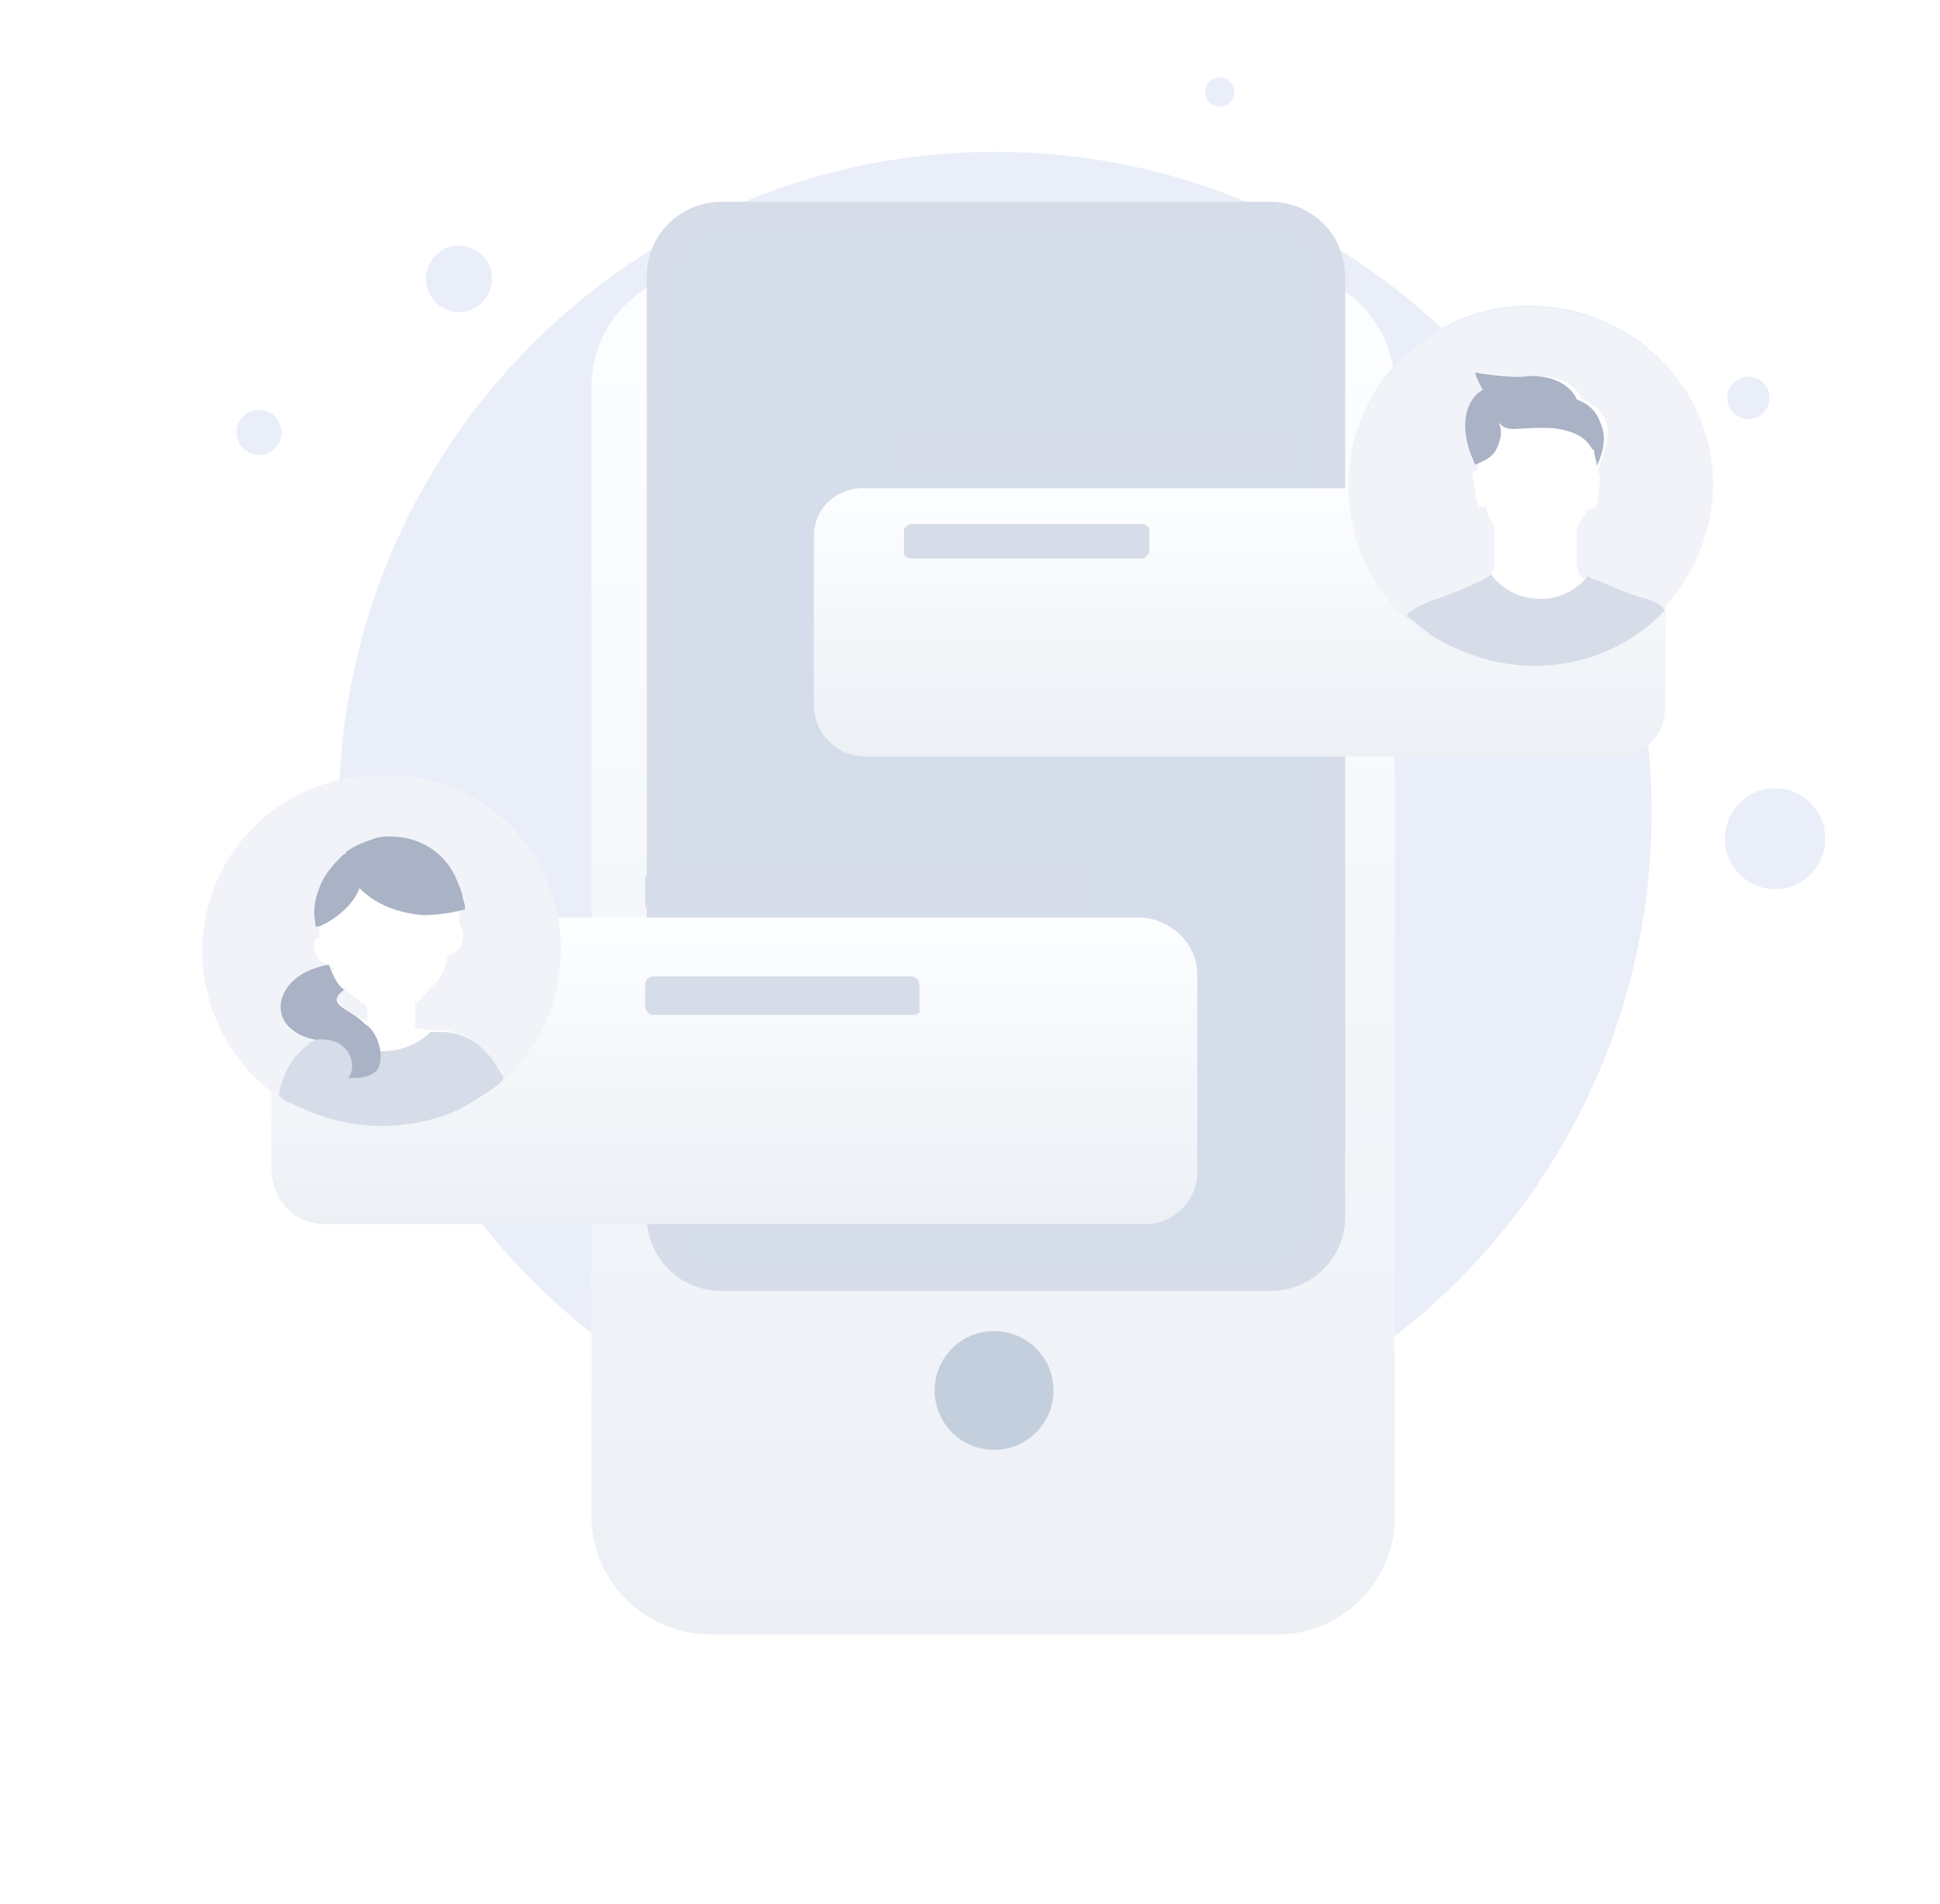 <svg width="163" height="160" viewBox="0 0 163 160" fill="none" xmlns="http://www.w3.org/2000/svg">
<path d="M83.617 123.754C114.076 123.754 138.768 98.906 138.768 68.256C138.768 37.605 114.076 12.758 83.617 12.758C53.158 12.758 28.466 37.605 28.466 68.256C28.466 98.906 53.158 123.754 83.617 123.754Z" fill="#EAEEF9"/>
<path d="M151.989 73.612C153.708 72.031 153.828 69.347 152.257 67.617C150.686 65.887 148.019 65.766 146.3 67.347C144.581 68.928 144.461 71.612 146.032 73.342C147.603 75.072 150.27 75.193 151.989 73.612Z" fill="#EAEEF9"/>
<path d="M39.422 26.09C40.879 25.613 41.676 24.038 41.203 22.572C40.729 21.105 39.164 20.303 37.707 20.78C36.25 21.256 35.453 22.831 35.926 24.298C36.4 25.764 37.965 26.566 39.422 26.09Z" fill="#EAEEF9"/>
<path d="M22.348 38.145C23.339 37.821 23.881 36.75 23.559 35.753C23.237 34.756 22.172 34.21 21.182 34.534C20.191 34.858 19.649 35.929 19.971 36.926C20.293 37.923 21.357 38.469 22.348 38.145Z" fill="#EAEEF9"/>
<path d="M148.093 34.754C148.817 34.088 148.868 32.958 148.206 32.23C147.545 31.501 146.422 31.451 145.698 32.116C144.974 32.782 144.923 33.912 145.585 34.64C146.246 35.369 147.369 35.42 148.093 34.754Z" fill="#EAEEF9"/>
<path d="M103.301 8.643C103.799 8.185 103.834 7.408 103.379 6.907C102.924 6.406 102.151 6.371 101.653 6.829C101.156 7.287 101.121 8.064 101.576 8.565C102.031 9.066 102.803 9.101 103.301 8.643Z" fill="#EAEEF9"/>
<g filter="url(#filter0_d)">
<path d="M117.187 116.521C117.187 121.997 112.677 126.346 107.361 126.346H59.684C54.208 126.346 49.698 121.836 49.698 116.521V21.489C49.698 16.013 54.208 11.664 59.684 11.664H107.361C112.838 11.664 117.187 16.174 117.187 21.489V116.521Z" fill="url(#paint0_linear)"/>
</g>
<path d="M112.032 102.186C112.032 105.246 109.616 107.501 106.717 107.501H60.65C57.59 107.501 55.335 105.085 55.335 102.186V23.261C55.335 20.201 57.751 17.946 60.65 17.946H106.717C109.777 17.946 112.032 20.362 112.032 23.261V102.186Z" fill="#D5DDEA" stroke="#D6DCE8" stroke-width="1.978" stroke-miterlimit="10"/>
<path d="M83.522 121.837C86.28 121.837 88.516 119.601 88.516 116.843C88.516 114.086 86.28 111.85 83.522 111.85C80.765 111.85 78.529 114.086 78.529 116.843C78.529 119.601 80.765 121.837 83.522 121.837Z" fill="#C4CFDD"/>
<g filter="url(#filter1_d)">
<path d="M100.596 70.938V87.528C100.596 89.944 98.502 91.877 96.247 91.877H27.309C24.732 91.877 22.799 89.783 22.799 87.206V70.777C22.799 68.2 24.893 66.106 27.309 66.106H95.925C98.341 66.267 100.596 68.2 100.596 70.938Z" fill="url(#paint1_linear)"/>
</g>
<path d="M90.932 75.931C90.932 76.254 90.771 76.576 90.287 76.576H54.852C54.53 76.576 54.208 76.254 54.208 75.931V73.837C54.208 73.515 54.53 73.193 54.852 73.193H90.448C90.771 73.193 91.093 73.515 91.093 73.837V75.931H90.932Z" fill="#D6DCE8"/>
<path d="M76.596 85.273H54.852C54.53 85.273 54.208 84.951 54.208 84.629V82.696C54.208 82.374 54.53 82.052 54.852 82.052H76.596C76.918 82.052 77.241 82.374 77.241 82.696V84.79C77.402 85.112 77.08 85.273 76.596 85.273Z" fill="#D6DCE8"/>
<g filter="url(#filter2_d)">
<path d="M139.897 48.549C139.897 50.804 138.125 52.576 135.709 52.576H72.73C70.314 52.576 68.381 50.643 68.381 48.227V34.053C68.381 31.798 70.153 30.026 72.569 30.026H135.87C138.125 30.026 140.058 31.798 140.058 34.053L139.897 48.549Z" fill="url(#paint2_linear)"/>
</g>
<path d="M108.005 39.207H76.596C76.274 39.207 75.952 39.046 75.952 38.724V36.791C75.952 36.63 76.274 36.308 76.596 36.308H108.005C108.166 36.308 108.65 36.469 108.65 36.791V38.724C108.65 39.046 108.327 39.207 108.005 39.207Z" fill="#D6DCE8"/>
<path d="M95.925 46.938H76.596C76.274 46.938 75.952 46.777 75.952 46.455V44.522C75.952 44.361 76.274 44.039 76.596 44.039H95.925C96.086 44.039 96.569 44.2 96.569 44.522V46.455C96.408 46.616 96.247 46.938 95.925 46.938Z" fill="#D6DCE8"/>
<path d="M143.924 40.657C143.924 44.684 142.152 48.227 139.736 51.126C139.575 51.287 139.253 51.61 139.092 51.771C136.353 54.348 132.649 55.797 128.783 55.797C125.723 55.797 122.662 54.831 120.085 53.22C119.441 52.737 118.797 52.093 117.991 51.61C115.253 49.032 113.32 45.167 113.32 40.818C113.32 32.442 120.085 25.677 128.461 25.677C136.998 25.677 143.924 32.442 143.924 40.657Z" fill="#E9F0F8"/>
<path d="M143.924 40.657C143.924 45.166 141.991 49.032 138.931 51.931C136.192 54.509 132.488 55.958 128.622 55.958C125.562 55.958 122.501 54.992 119.924 53.381C115.897 50.804 113.32 46.133 113.32 40.979C113.32 32.603 120.085 25.838 128.461 25.838C136.998 25.838 143.924 32.442 143.924 40.657Z" fill="#F1F3F9"/>
<path d="M139.897 51.288C139.736 51.449 139.414 51.771 139.253 51.932C136.515 54.509 132.81 55.959 128.945 55.959C125.884 55.959 122.824 54.992 120.247 53.381C119.602 52.898 118.958 52.254 118.153 51.771C118.475 51.288 119.119 50.965 120.247 50.482L120.73 50.321C121.696 49.999 122.985 49.516 124.596 48.71C124.757 48.549 125.079 48.549 125.24 48.227C125.401 48.066 125.401 48.066 125.401 47.905C125.562 47.744 125.562 47.422 125.562 47.261V44.2C125.401 44.039 125.401 44.039 125.401 44.039C125.24 43.717 124.918 43.234 124.918 42.751L124.757 42.59C123.951 42.751 124.112 41.945 123.79 40.335C123.629 39.69 123.79 39.529 124.112 39.529L124.274 39.207C123.629 37.919 123.468 36.791 123.468 35.825C123.468 34.214 124.112 33.248 125.079 32.764C124.435 31.637 124.435 31.315 124.435 31.315C124.435 31.315 127.495 31.798 128.622 31.637C129.911 31.476 132.166 31.798 132.971 33.57C134.26 34.053 134.743 34.858 135.065 35.825C135.226 37.274 134.421 38.885 134.26 39.529V39.69C134.421 39.851 134.421 39.851 134.421 40.496C134.26 42.106 134.26 42.912 133.455 42.751L132.649 44.039C132.649 44.2 132.649 44.2 132.488 44.2C132.488 44.361 132.488 45.006 132.488 47.422C132.488 47.583 132.649 48.066 132.649 48.227C132.81 48.388 132.81 48.388 132.81 48.388C132.971 48.549 133.132 48.71 133.455 48.71C135.226 49.516 136.515 49.999 137.642 50.321C138.77 50.804 139.414 50.965 139.897 51.288Z" fill="white"/>
<path d="M139.897 51.288C139.736 51.449 139.414 51.771 139.253 51.932C136.515 54.509 132.81 55.959 128.945 55.959C125.884 55.959 122.824 54.992 120.247 53.381C119.602 52.898 118.958 52.254 118.153 51.771C118.475 51.288 119.119 50.965 120.247 50.482L120.73 50.321C121.696 49.999 122.985 49.516 124.596 48.71C124.757 48.549 125.079 48.549 125.24 48.227C126.206 49.516 127.656 50.321 129.428 50.321C131.2 50.321 132.488 49.516 133.455 48.388C133.616 48.549 133.777 48.71 134.099 48.71C135.871 49.516 137.159 49.999 138.287 50.321C139.414 50.643 139.575 50.965 139.897 51.288Z" fill="#D6DCE8"/>
<path d="M134.099 39.207C134.26 38.885 133.938 38.402 133.938 37.919C133.938 37.758 133.776 37.758 133.776 37.758C133.132 36.469 131.683 36.147 130.555 35.986C127.173 35.825 126.85 36.469 125.884 35.502C126.206 35.986 126.206 36.791 125.723 37.758C125.401 38.402 124.757 38.724 123.951 39.046C122.34 35.664 123.307 33.409 124.595 32.764C123.951 31.637 123.951 31.315 123.951 31.315C123.951 31.315 127.012 31.798 128.139 31.637C129.428 31.476 131.683 31.798 132.488 33.57C133.776 34.053 134.26 34.858 134.582 35.825C135.065 37.113 134.421 38.724 134.099 39.207Z" fill="#AAB2C5"/>
<path d="M47.12 79.797C47.12 84.146 45.349 88.012 42.288 90.75C41.483 91.555 40.516 92.038 39.55 92.683C37.456 93.971 34.718 94.616 31.98 94.616C29.241 94.616 26.664 93.971 24.409 92.844C23.926 92.683 23.765 92.361 23.443 92.2C19.577 89.622 17 84.951 17 79.958C17 71.582 23.765 65.14 31.98 65.14C40.516 64.817 47.12 71.582 47.12 79.797Z" fill="#F1F3F9"/>
<path d="M28.919 83.018C29.242 83.179 29.242 83.501 29.564 83.662C29.886 83.824 29.886 83.824 30.208 84.146C30.369 84.307 30.53 84.307 30.53 84.307C30.53 84.307 30.691 84.307 30.691 84.468L30.852 84.629V85.918C30.852 85.918 30.852 85.918 30.691 85.756C30.53 85.595 30.369 85.595 30.369 85.595C30.047 85.434 30.047 85.434 29.725 85.273C29.564 85.273 29.564 85.112 29.403 85.112C28.758 84.629 28.275 84.146 28.275 83.662C28.275 83.662 28.597 83.34 28.919 83.018ZM41.805 90.105C41.161 88.817 40.517 87.85 39.067 87.045C38.423 86.884 37.778 86.562 36.973 86.562C36.651 86.562 36.49 86.562 36.329 86.562C36.168 86.562 36.007 86.562 36.007 86.562C35.04 86.401 34.879 86.401 34.879 86.401V84.307C35.523 83.824 36.168 83.018 36.651 82.535C37.134 82.052 37.456 81.246 37.617 80.28C38.423 80.119 38.906 79.475 38.906 78.508C38.906 78.186 38.584 77.703 38.584 77.381C38.584 77.22 38.584 77.059 38.584 76.897C38.584 76.736 38.584 76.736 38.584 76.575C38.584 76.414 38.584 76.414 38.584 76.253C38.423 75.609 38.262 74.965 37.94 74.32C36.812 72.388 34.879 70.938 32.463 70.938C31.98 70.938 31.497 71.099 31.174 71.099C30.691 71.099 29.886 71.421 29.242 72.065C29.081 72.226 28.919 72.226 28.919 72.388L28.758 72.549C28.114 73.354 27.47 74.159 26.987 75.126C26.665 76.092 26.665 77.059 26.826 78.186C26.826 78.186 26.826 78.186 26.826 78.347V78.508C26.826 78.669 26.987 78.669 26.826 78.669C26.826 78.83 26.665 78.83 26.665 78.83C26.342 78.991 26.342 79.475 26.503 80.119C26.826 80.924 27.47 80.924 28.114 81.407C28.114 81.407 27.953 81.407 27.953 81.569L27.309 81.73C24.248 82.535 23.282 85.112 24.571 86.723C25.054 86.884 25.859 87.367 26.987 87.528C26.665 87.528 26.342 87.689 26.342 87.85C25.054 88.817 24.248 90.427 23.926 91.877C23.926 92.038 23.926 92.038 23.926 92.038C24.248 92.199 24.571 92.521 24.893 92.683L39.389 92.36C40.355 91.877 40.678 91.394 41.483 90.75C41.483 90.427 41.966 90.266 41.805 90.105Z" fill="white"/>
<path d="M42.288 90.75C41.483 91.555 40.516 92.038 39.55 92.683C37.456 93.971 34.718 94.616 31.98 94.616C29.241 94.616 26.664 93.81 24.409 92.683C23.926 92.522 23.765 92.361 23.443 92.038C23.443 91.877 23.443 91.877 23.443 91.877C23.765 90.428 24.409 88.817 25.859 87.851C26.02 87.528 26.342 87.528 26.503 87.367C25.376 87.206 24.731 86.723 24.087 86.079H27.631C28.597 87.367 30.369 88.334 32.141 88.334C33.751 88.334 35.201 87.689 36.167 86.723C36.329 86.723 36.49 86.723 36.49 86.723C36.812 86.723 36.812 86.723 37.134 86.723C37.778 86.723 38.584 86.884 39.228 87.206C40.516 87.851 41.322 88.817 42.127 90.267C42.288 90.428 42.288 90.428 42.288 90.75Z" fill="#D6DCE8"/>
<path d="M39.067 76.414C37.939 76.737 36.651 76.898 35.523 76.898C33.59 76.737 31.657 76.092 30.208 74.643C29.724 75.931 28.436 77.059 27.147 77.703C26.825 77.864 26.825 77.864 26.503 77.864C26.503 77.864 26.503 77.864 26.503 77.703C26.342 76.737 26.342 75.77 26.825 74.643C27.147 73.676 27.792 72.871 28.597 72.066L28.758 71.904C28.919 71.743 29.08 71.743 29.08 71.582C29.724 71.099 30.53 70.777 31.496 70.455C31.98 70.294 32.463 70.294 32.785 70.294C35.201 70.294 37.295 71.582 38.261 73.676C38.583 74.482 38.906 75.126 38.906 75.609C39.067 75.931 39.067 76.253 39.067 76.414Z" fill="#AAB2C5"/>
<path d="M31.658 89.944C31.013 90.589 30.208 90.589 29.242 90.589C30.047 89.783 29.564 87.045 26.503 87.367C22.316 86.562 22.799 82.374 26.826 81.246L27.47 81.085H27.631C27.953 81.891 28.275 82.696 28.919 83.179C27.148 84.468 29.564 84.79 30.691 86.079C31.658 86.562 32.463 88.817 31.658 89.944Z" fill="#AAB2C5"/>
<defs>
<filter id="filter0_d" x="27.698" y="0.664" width="111.489" height="158.683" filterUnits="userSpaceOnUse" color-interpolation-filters="sRGB">
<feFlood flood-opacity="0" result="BackgroundImageFix"/>
<feColorMatrix in="SourceAlpha" type="matrix" values="0 0 0 0 0 0 0 0 0 0 0 0 0 0 0 0 0 0 127 0" result="hardAlpha"/>
<feOffset dy="11"/>
<feGaussianBlur stdDeviation="11"/>
<feColorMatrix type="matrix" values="0 0 0 0 0.398 0 0 0 0 0.477 0 0 0 0 0.575 0 0 0 0.27 0"/>
<feBlend mode="normal" in2="BackgroundImageFix" result="effect1_dropShadow"/>
<feBlend mode="normal" in="SourceGraphic" in2="effect1_dropShadow" result="shape"/>
</filter>
<filter id="filter1_d" x="0.799" y="55.106" width="121.797" height="69.771" filterUnits="userSpaceOnUse" color-interpolation-filters="sRGB">
<feFlood flood-opacity="0" result="BackgroundImageFix"/>
<feColorMatrix in="SourceAlpha" type="matrix" values="0 0 0 0 0 0 0 0 0 0 0 0 0 0 0 0 0 0 127 0" result="hardAlpha"/>
<feOffset dy="11"/>
<feGaussianBlur stdDeviation="11"/>
<feColorMatrix type="matrix" values="0 0 0 0 0.398 0 0 0 0 0.477 0 0 0 0 0.575 0 0 0 0.27 0"/>
<feBlend mode="normal" in2="BackgroundImageFix" result="effect1_dropShadow"/>
<feBlend mode="normal" in="SourceGraphic" in2="effect1_dropShadow" result="shape"/>
</filter>
<filter id="filter2_d" x="46.381" y="19.026" width="115.677" height="66.55" filterUnits="userSpaceOnUse" color-interpolation-filters="sRGB">
<feFlood flood-opacity="0" result="BackgroundImageFix"/>
<feColorMatrix in="SourceAlpha" type="matrix" values="0 0 0 0 0 0 0 0 0 0 0 0 0 0 0 0 0 0 127 0" result="hardAlpha"/>
<feOffset dy="11"/>
<feGaussianBlur stdDeviation="11"/>
<feColorMatrix type="matrix" values="0 0 0 0 0.398 0 0 0 0 0.477 0 0 0 0 0.575 0 0 0 0.27 0"/>
<feBlend mode="normal" in2="BackgroundImageFix" result="effect1_dropShadow"/>
<feBlend mode="normal" in="SourceGraphic" in2="effect1_dropShadow" result="shape"/>
</filter>
<linearGradient id="paint0_linear" x1="83.42" y1="9.011" x2="83.42" y2="127.583" gradientUnits="userSpaceOnUse">
<stop stop-color="#FDFEFF"/>
<stop offset="0.996" stop-color="#ECF0F5"/>
</linearGradient>
<linearGradient id="paint1_linear" x1="61.672" y1="65.51" x2="61.672" y2="92.155" gradientUnits="userSpaceOnUse">
<stop stop-color="#FDFEFF"/>
<stop offset="0.996" stop-color="#ECF0F5"/>
</linearGradient>
<linearGradient id="paint2_linear" x1="104.196" y1="29.504" x2="104.196" y2="52.819" gradientUnits="userSpaceOnUse">
<stop stop-color="#FDFEFF"/>
<stop offset="0.996" stop-color="#ECF0F5"/>
</linearGradient>
</defs>
</svg>
